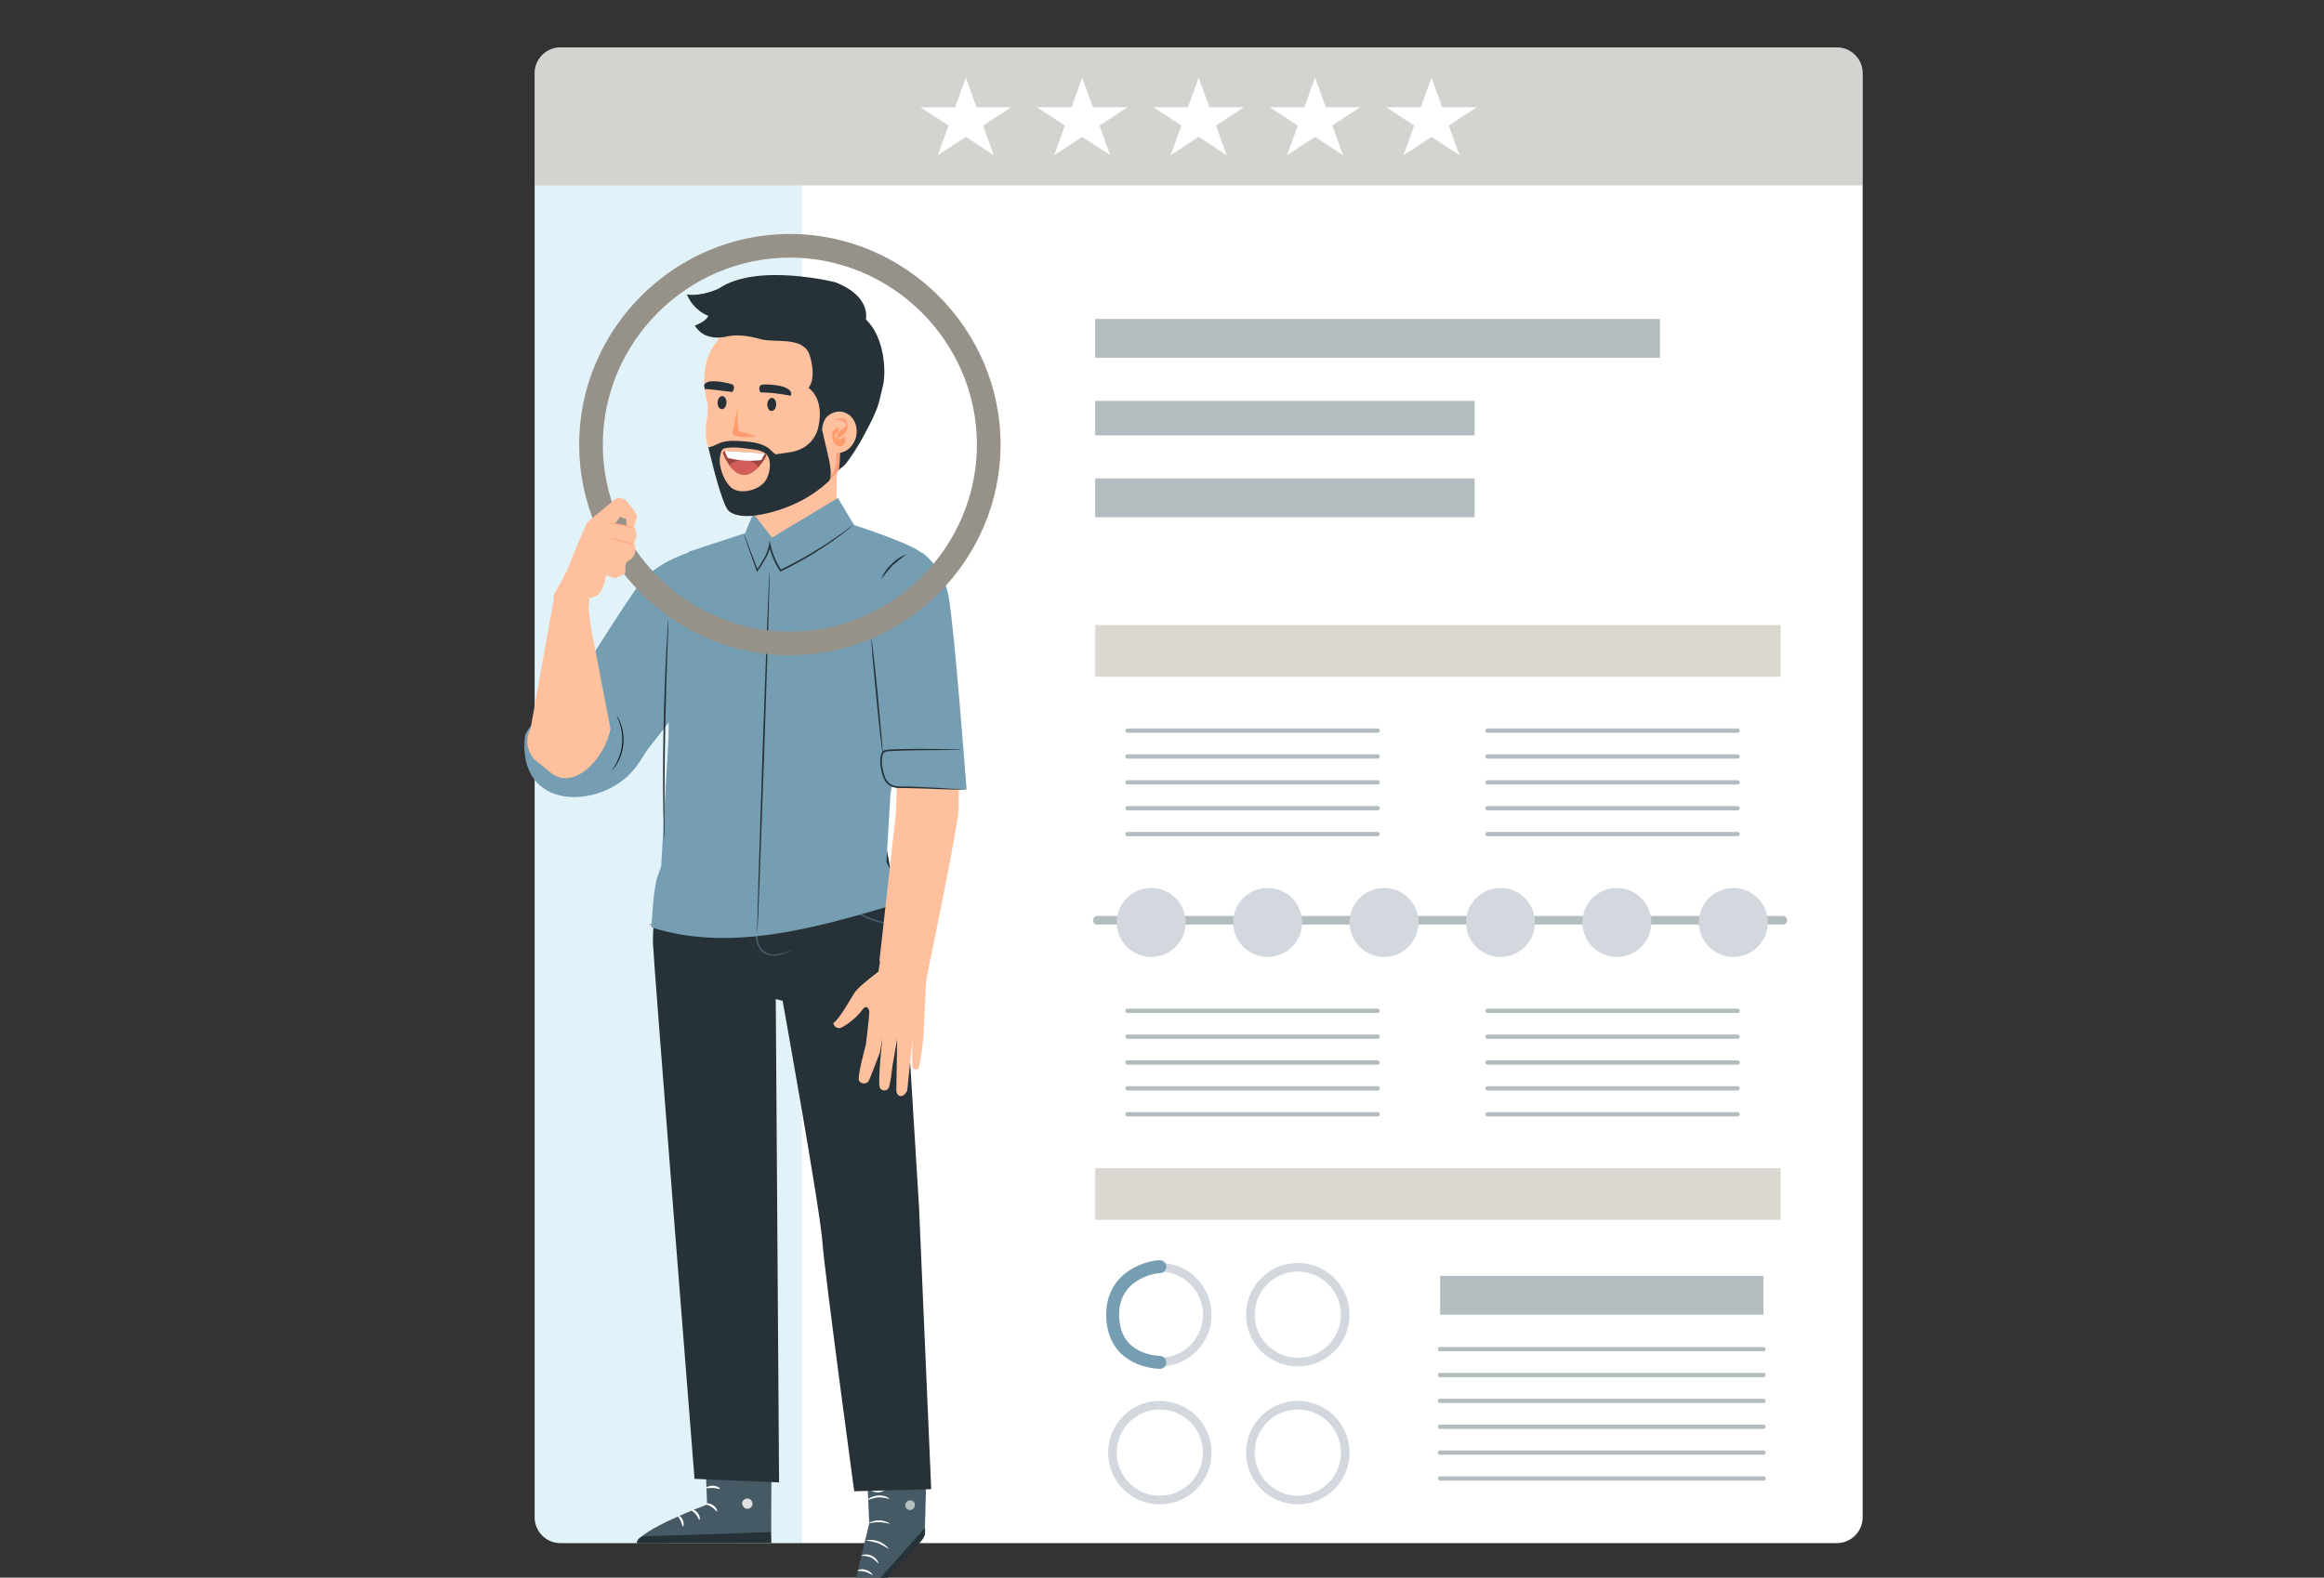 <?xml version="1.0" encoding="UTF-8" standalone="no"?>
<!DOCTYPE svg PUBLIC "-//W3C//DTD SVG 1.1//EN" "http://www.w3.org/Graphics/SVG/1.1/DTD/svg11.dtd">
<svg width="100%" height="100%" viewBox="0 0 539 366" version="1.1" xmlns="http://www.w3.org/2000/svg" xmlns:xlink="http://www.w3.org/1999/xlink" xml:space="preserve" xmlns:serif="http://www.serif.com/" style="fill-rule:evenodd;clip-rule:evenodd;stroke-linecap:round;">
    <rect x="0" y="0" width="539" height="366" fill="#333333" stroke="none"/>
    <g transform="matrix(1,0,0,1,124,11)">
        <path d="M308,6C308,2.689 305.311,0 302,0L6,0C2.689,0 0,2.689 0,6L0,341C0,344.311 2.689,347 6,347L302,347C305.311,347 308,344.311 308,341L308,6Z" style="fill:white;"/>
    </g>
    <g transform="matrix(1,0,0,1,124,11)">
        <path d="M6,0L302,0C305.292,0 308,2.708 308,6L308,32L0,32L0,6C0,2.708 2.708,0 6,0Z" style="fill:rgb(150,146,137);fill-opacity:0.4;fill-rule:nonzero;"/>
    </g>
    <g transform="matrix(1,0,0,1,124,43)">
        <path d="M0,0L62,0L62,315L6,315C2.708,315 0,312.292 0,309L0,0Z" style="fill:rgb(0,146,203);fill-opacity:0.12;fill-rule:nonzero;"/>
    </g>
    <g transform="matrix(1,0,0,1,254,74)">
        <rect x="0" y="0" width="131" height="9" style="fill:rgb(179,189,192);"/>
    </g>
    <g transform="matrix(1,0,0,1,254,93)">
        <rect x="0" y="0" width="88" height="8" style="fill:rgb(179,189,192);"/>
    </g>
    <g transform="matrix(1,0,0,1,254,111)">
        <rect x="0" y="0" width="88" height="9" style="fill:rgb(179,189,192);"/>
    </g>
    <g transform="matrix(1,0,0,1,254,145)">
        <rect x="0" y="0" width="159" height="12" style="fill:rgb(188,183,171);fill-opacity:0.54;"/>
    </g>
    <g transform="matrix(1,0,0,1,254,271)">
        <rect x="0" y="0" width="159" height="12" style="fill:rgb(188,183,171);fill-opacity:0.54;"/>
    </g>
    <g transform="matrix(1,0,0,1,254.5,213.5)">
        <path d="M0,0L159,0" style="fill:none;fill-rule:nonzero;stroke:rgb(179,189,192);stroke-width:2px;"/>
    </g>
    <g transform="matrix(1,0,0,1,259,206)">
        <circle cx="8" cy="8" r="8" style="fill:rgb(210,216,222);"/>
    </g>
    <g transform="matrix(1,0,0,1,367,206)">
        <circle cx="8" cy="8" r="8" style="fill:rgb(210,216,222);"/>
    </g>
    <g transform="matrix(1,0,0,1,313,206)">
        <circle cx="8" cy="8" r="8" style="fill:rgb(210,216,222);"/>
    </g>
    <g transform="matrix(1,0,0,1,286,206)">
        <circle cx="8" cy="8" r="8" style="fill:rgb(210,216,222);"/>
    </g>
    <g transform="matrix(1,0,0,1,394,206)">
        <circle cx="8" cy="8" r="8" style="fill:rgb(210,216,222);"/>
    </g>
    <g transform="matrix(1,0,0,1,340,206)">
        <circle cx="8" cy="8" r="8" style="fill:rgb(210,216,222);"/>
    </g>
    <g transform="matrix(1,0,0,1,261.5,193.5)">
        <path d="M0,0L58,0" style="fill:none;fill-rule:nonzero;stroke:rgb(179,189,192);stroke-width:1px;"/>
    </g>
    <g transform="matrix(1,0,0,1,261.5,187.5)">
        <path d="M0,0L58,0" style="fill:none;fill-rule:nonzero;stroke:rgb(179,189,192);stroke-width:1px;"/>
    </g>
    <g transform="matrix(1,0,0,1,261.5,175.5)">
        <path d="M0,0L58,0" style="fill:none;fill-rule:nonzero;stroke:rgb(179,189,192);stroke-width:1px;"/>
    </g>
    <g transform="matrix(1,0,0,1,261.5,181.5)">
        <path d="M0,0L58,0" style="fill:none;fill-rule:nonzero;stroke:rgb(179,189,192);stroke-width:1px;"/>
    </g>
    <g transform="matrix(1,0,0,1,261.5,169.5)">
        <path d="M0,0L58,0" style="fill:none;fill-rule:nonzero;stroke:rgb(179,189,192);stroke-width:1px;"/>
    </g>
    <g transform="matrix(1,0,0,1,261.5,258.5)">
        <path d="M0,0L58,0" style="fill:none;fill-rule:nonzero;stroke:rgb(179,189,192);stroke-width:1px;"/>
    </g>
    <g transform="matrix(1,0,0,1,261.5,252.5)">
        <path d="M0,0L58,0" style="fill:none;fill-rule:nonzero;stroke:rgb(179,189,192);stroke-width:1px;"/>
    </g>
    <g transform="matrix(1,0,0,1,261.5,240.5)">
        <path d="M0,0L58,0" style="fill:none;fill-rule:nonzero;stroke:rgb(179,189,192);stroke-width:1px;"/>
    </g>
    <g transform="matrix(1,0,0,1,261.5,246.5)">
        <path d="M0,0L58,0" style="fill:none;fill-rule:nonzero;stroke:rgb(179,189,192);stroke-width:1px;"/>
    </g>
    <g transform="matrix(1,0,0,1,261.5,234.5)">
        <path d="M0,0L58,0" style="fill:none;fill-rule:nonzero;stroke:rgb(179,189,192);stroke-width:1px;"/>
    </g>
    <g transform="matrix(1,0,0,1,345,193.5)">
        <path d="M0,0L58,0" style="fill:none;fill-rule:nonzero;stroke:rgb(179,189,192);stroke-width:1px;"/>
    </g>
    <g transform="matrix(1,0,0,1,345,187.5)">
        <path d="M0,0L58,0" style="fill:none;fill-rule:nonzero;stroke:rgb(179,189,192);stroke-width:1px;"/>
    </g>
    <g transform="matrix(1,0,0,1,345,175.5)">
        <path d="M0,0L58,0" style="fill:none;fill-rule:nonzero;stroke:rgb(179,189,192);stroke-width:1px;"/>
    </g>
    <g transform="matrix(1,0,0,1,345,181.5)">
        <path d="M0,0L58,0" style="fill:none;fill-rule:nonzero;stroke:rgb(179,189,192);stroke-width:1px;"/>
    </g>
    <g transform="matrix(1,0,0,1,345,169.5)">
        <path d="M0,0L58,0" style="fill:none;fill-rule:nonzero;stroke:rgb(179,189,192);stroke-width:1px;"/>
    </g>
    <g transform="matrix(1,0,0,1,345,258.5)">
        <path d="M0,0L58,0" style="fill:none;fill-rule:nonzero;stroke:rgb(179,189,192);stroke-width:1px;"/>
    </g>
    <g transform="matrix(1,0,0,1,345,252.5)">
        <path d="M0,0L58,0" style="fill:none;fill-rule:nonzero;stroke:rgb(179,189,192);stroke-width:1px;"/>
    </g>
    <g transform="matrix(1,0,0,1,345,240.5)">
        <path d="M0,0L58,0" style="fill:none;fill-rule:nonzero;stroke:rgb(179,189,192);stroke-width:1px;"/>
    </g>
    <g transform="matrix(1,0,0,1,345,246.5)">
        <path d="M0,0L58,0" style="fill:none;fill-rule:nonzero;stroke:rgb(179,189,192);stroke-width:1px;"/>
    </g>
    <g transform="matrix(1,0,0,1,345,234.5)">
        <path d="M0,0L58,0" style="fill:none;fill-rule:nonzero;stroke:rgb(179,189,192);stroke-width:1px;"/>
    </g>
    <g transform="matrix(1,0,0,1,334,337)">
        <path d="M0,0L75,0" style="fill:none;fill-rule:nonzero;stroke:rgb(179,189,192);stroke-width:1px;"/>
    </g>
    <g transform="matrix(1,0,0,1,334,331)">
        <path d="M0,0L75,0" style="fill:none;fill-rule:nonzero;stroke:rgb(179,189,192);stroke-width:1px;"/>
    </g>
    <g transform="matrix(1,0,0,1,334,343)">
        <path d="M0,0L75,0" style="fill:none;fill-rule:nonzero;stroke:rgb(179,189,192);stroke-width:1px;"/>
    </g>
    <g transform="matrix(1,0,0,1,334,319)">
        <path d="M0,0L75,0" style="fill:none;fill-rule:nonzero;stroke:rgb(179,189,192);stroke-width:1px;"/>
    </g>
    <g transform="matrix(1,0,0,1,334,325)">
        <path d="M0,0L75,0" style="fill:none;fill-rule:nonzero;stroke:rgb(179,189,192);stroke-width:1px;"/>
    </g>
    <g transform="matrix(1,0,0,1,334,313)">
        <path d="M0,0L75,0" style="fill:none;fill-rule:nonzero;stroke:rgb(179,189,192);stroke-width:1px;"/>
    </g>
    <g transform="matrix(1,0,0,1,257,293)">
        <circle cx="12" cy="12" r="12" style="fill:none;"/>
        <circle cx="12" cy="12" r="11" style="fill:none;stroke:rgb(210,216,222);stroke-width:2px;stroke-linecap:butt;"/>
    </g>
    <g transform="matrix(1,0,0,1,257,325)">
        <circle cx="12" cy="12" r="12" style="fill:none;"/>
        <circle cx="12" cy="12" r="11" style="fill:none;stroke:rgb(210,216,222);stroke-width:2px;stroke-linecap:butt;"/>
    </g>
    <g transform="matrix(1,0,0,1,289,293)">
        <circle cx="12" cy="12" r="12" style="fill:none;"/>
        <circle cx="12" cy="12" r="11" style="fill:none;stroke:rgb(210,216,222);stroke-width:2px;stroke-linecap:butt;"/>
    </g>
    <g transform="matrix(1,0,0,1,289,325)">
        <circle cx="12" cy="12" r="12" style="fill:none;"/>
        <circle cx="12" cy="12" r="11" style="fill:none;stroke:rgb(210,216,222);stroke-width:2px;stroke-linecap:butt;"/>
    </g>
    <g transform="matrix(1,0,0,1,334,296)">
        <rect x="0" y="0" width="75" height="9" style="fill:rgb(179,189,192);"/>
    </g>
    <g transform="matrix(1,0,0,1,7155,774)">
        <path d="M-6886,-480.131C-6887.76,-480.176 -6897.04,-478.317 -6896.94,-468.884C-6896.83,-459.451 -6888.91,-458.049 -6886,-457.934" style="fill:none;fill-rule:nonzero;stroke:rgb(118,158,178);stroke-width:3px;"/>
    </g>
    <g transform="matrix(1,0,0,1,267.5,18)">
        <path d="M10.5,0L12.979,6.875L21,6.875L14.511,11.124L16.989,18L10.5,13.751L4.011,18L6.49,11.125L0,6.875L8.021,6.875L10.5,0Z" style="fill:white;fill-rule:nonzero;"/>
    </g>
    <g transform="matrix(1,0,0,1,321.5,18)">
        <path d="M10.5,0L12.979,6.875L21,6.875L14.511,11.124L16.989,18L10.5,13.751L4.011,18L6.49,11.125L0,6.875L8.021,6.875L10.5,0Z" style="fill:white;fill-rule:nonzero;"/>
    </g>
    <g transform="matrix(1,0,0,1,213.5,18)">
        <path d="M10.5,0L12.979,6.875L21,6.875L14.511,11.124L16.989,18L10.5,13.751L4.011,18L6.49,11.125L0,6.875L8.021,6.875L10.5,0Z" style="fill:white;fill-rule:nonzero;"/>
    </g>
    <g transform="matrix(1,0,0,1,294.5,18)">
        <path d="M10.5,0L12.979,6.875L21,6.875L14.511,11.124L16.989,18L10.5,13.751L4.011,18L6.49,11.125L0,6.875L8.021,6.875L10.5,0Z" style="fill:white;fill-rule:nonzero;"/>
    </g>
    <g transform="matrix(1,0,0,1,240.5,18)">
        <path d="M10.5,0L12.979,6.875L21,6.875L14.511,11.124L16.989,18L10.5,13.751L4.011,18L6.49,11.125L0,6.875L8.021,6.875L10.5,0Z" style="fill:white;fill-rule:nonzero;"/>
    </g>
    <g transform="matrix(1,0,0,1,108.331,50.139)">
        <path d="M48.052,84.3C44.781,86.389 41.128,89.776 39.397,93.251C36.262,99.543 14.291,116.451 13.434,120.551C11.458,138.043 30.803,137.817 38.634,128.459C42.687,123.617 51.621,105.477 51.621,105.477L48.052,84.3Z" style="fill:rgb(118,158,178);fill-rule:nonzero;"/>
    </g>
    <g transform="matrix(1,0,0,1,109.068,49.646)">
        <path d="M22.426,111.843C22.426,111.843 36.948,88.463 39.8,85.191C44.16,80.191 51.741,78.186 51.741,78.186L53.374,108.843C53.474,108.419 38.365,127.729 38.365,127.729C38.365,127.729 24.254,117.244 22.428,111.843" style="fill:rgb(118,158,178);fill-rule:nonzero;"/>
    </g>
    <g transform="matrix(1,0,0,1,109.851,52.499)">
        <path d="M32.13,126.132C32.089,126.101 32.586,125.532 33.156,124.463C33.487,123.839 33.759,123.187 33.969,122.513C34.484,120.859 34.628,119.112 34.388,117.396C34.291,116.697 34.129,116.009 33.904,115.34C33.516,114.197 33.118,113.551 33.164,113.527C33.279,113.662 33.377,113.811 33.456,113.97C33.566,114.146 33.663,114.331 33.746,114.521C33.869,114.768 33.976,115.022 34.069,115.282C34.322,115.955 34.505,116.652 34.615,117.363C34.885,119.112 34.738,120.9 34.187,122.582C33.963,123.265 33.669,123.924 33.311,124.547C33.177,124.789 33.029,125.022 32.868,125.247C32.755,125.423 32.63,125.59 32.492,125.747C32.389,125.891 32.268,126.022 32.132,126.137" style="fill-rule:nonzero;"/>
    </g>
    <g transform="matrix(1,0,0,1,150.747,65.099)">
        <path d="M43.194,58.359L43.614,23.916C44,15.352 39.332,7.99 30.761,7.844L29.968,7.877C22.031,8.204 15.597,14.65 15.284,22.587C14.993,30.012 14.767,38.22 14.984,42.187C15.426,50.402 23.699,51.341 23.699,51.341C23.717,51.341 23.75,56.341 23.746,58.756L21.809,64.4L28.572,62.753L43.194,58.359Z" style="fill:rgb(255,192,157);fill-rule:nonzero;"/>
    </g>
    <g transform="matrix(1,0,0,1,147.636,50.995)">
        <path d="M26.8,65.445C30.596,65.279 34.265,64.027 37.371,61.839C40.477,59.651 35.052,68.125 26.82,67.724L26.8,65.445Z" style="fill:rgb(255,155,108);fill-rule:nonzero;"/>
    </g>
    <g transform="matrix(1,0,0,1,106.201,52.713)">
        <path d="M22.375,85.561L16.843,116.389C15.362,119.087 16.17,122.507 18.703,124.256C18.724,124.27 22.044,126.931 22.066,126.944C27.572,130.425 34.186,122.791 35.396,116.39L30.865,92.942L29.889,85.562L22.375,85.561Z" style="fill:rgb(255,192,157);fill-rule:nonzero;"/>
    </g>
    <g transform="matrix(1,0,0,1,105.812,52.93)">
        <path d="M35.794,76.57C36.468,76.731 37.13,76.94 37.774,77.197C38.437,77.4 39.089,77.638 39.727,77.91C39.042,77.802 38.371,77.618 37.727,77.361C37.061,77.157 36.415,76.892 35.798,76.57" style="fill:rgb(255,155,108);fill-rule:nonzero;"/>
    </g>
    <g transform="matrix(1,0,0,1,147.711,147.538)">
        <path d="M15.683,185.47L16.283,201.503C16.283,201.503 0.189,207.503 0.013,210.476L31.142,210.42L31.23,185.4L15.683,185.47Z" style="fill:rgb(69,90,100);fill-rule:nonzero;"/>
    </g>
    <g transform="matrix(1,0,0,1,138.875,142.215)">
        <path d="M34.747,205.461C35.364,205.648 35.746,206.277 35.628,206.911C35.462,207.534 34.831,207.925 34.199,207.797C33.546,207.596 33.145,206.928 33.274,206.257C33.515,205.625 34.219,205.289 34.862,205.5" style="fill:rgb(224,224,224);fill-rule:nonzero;"/>
    </g>
    <g transform="matrix(1,0,0,1,147.716,139.383)">
        <path d="M31.142,218.576L31.052,216.053L1.239,217.053C1.239,217.053 -0.146,217.658 0.013,218.635L31.142,218.576Z" style="fill:rgb(38,50,56);fill-rule:nonzero;"/>
    </g>
    <g transform="matrix(1,0,0,1,141.997,141.809)">
        <path d="M21.5,207.075C21.505,207.227 22.266,207.294 23.014,207.782C23.776,208.25 24.163,208.908 24.302,208.847C24.442,208.818 24.214,207.909 23.296,207.335C22.378,206.761 21.466,206.935 21.496,207.075" style="fill:white;fill-rule:nonzero;"/>
    </g>
    <g transform="matrix(1,0,0,1,143.179,141.289)">
        <path d="M17.053,208.952C17.019,209.1 17.677,209.352 18.195,209.999C18.731,210.626 18.862,211.321 19.014,211.313C19.156,211.337 19.26,210.446 18.602,209.661C17.944,208.876 17.056,208.807 17.053,208.952" style="fill:white;fill-rule:nonzero;"/>
    </g>
    <g transform="matrix(1,0,0,1,144.291,140.798)">
        <path d="M14.093,213.353C14.231,213.385 14.442,212.625 14.05,211.793C13.658,210.961 12.95,210.631 12.882,210.758C12.796,210.883 13.259,211.329 13.57,212.017C13.897,212.697 13.942,213.338 14.093,213.353" style="fill:white;fill-rule:nonzero;"/>
    </g>
    <g transform="matrix(1,0,0,1,141.901,143.287)">
        <path d="M21.86,201.928C21.924,202.067 22.621,201.855 23.481,201.913C24.341,201.952 25.011,202.24 25.089,202.113C25.177,202.003 24.523,201.441 23.51,201.389C22.497,201.337 21.785,201.814 21.86,201.933" style="fill:white;fill-rule:nonzero;"/>
    </g>
    <g transform="matrix(1,0,0,1,129.557,147.153)">
        <path d="M71.182,186.849L72.047,206.241L68.308,221.776C68.272,221.928 68.253,222.084 68.253,222.24C68.253,223.331 69.151,224.229 70.242,224.229C70.767,224.229 71.271,224.021 71.644,223.651C74.544,220.751 84.87,209.865 84.914,208.828C84.984,207.181 85.462,188.077 85.462,188.077L71.182,186.849Z" style="fill:rgb(69,90,100);fill-rule:nonzero;"/>
    </g>
    <g transform="matrix(1,0,0,1,128.957,139.745)">
        <path d="M70.509,231.61L85.588,214.692L85.606,215.514C85.611,216.223 85.375,216.912 84.938,217.47C83.738,218.944 80.333,222.944 72.303,231.059C71.835,231.531 71.161,231.738 70.509,231.61" style="fill:rgb(38,50,56);fill-rule:nonzero;"/>
    </g>
    <g transform="matrix(1,0,0,1,125.155,142.056)">
        <path d="M85.272,206.207C84.787,206.578 84.657,207.262 84.972,207.785C85.327,208.282 86.017,208.418 86.534,208.092C87.044,207.695 87.175,206.969 86.834,206.419C86.409,205.939 85.672,205.878 85.174,206.281" style="fill:white;fill-opacity:0.6;fill-rule:nonzero;"/>
    </g>
    <g transform="matrix(1,0,0,1,128.858,137.504)">
        <path d="M74.86,225.276C74.38,224.68 73.792,224.181 73.126,223.804C72.408,223.538 71.647,223.409 70.882,223.425C70.864,223.378 71.107,223.225 71.559,223.148C72.773,222.991 73.974,223.55 74.636,224.58C74.871,224.973 74.908,225.26 74.86,225.28" style="fill:white;fill-rule:nonzero;"/>
    </g>
    <g transform="matrix(1,0,0,1,129.216,136.248)">
        <path d="M73.175,229.16C72.612,228.859 72.032,228.592 71.438,228.36C70.809,228.256 70.175,228.189 69.538,228.16C70.136,227.769 70.887,227.691 71.552,227.952C72.701,228.262 73.276,229.106 73.175,229.16" style="fill:white;fill-rule:nonzero;"/>
    </g>
    <g transform="matrix(1,0,0,1,128.499,138.74)">
        <path d="M77.718,220.653C76.888,220.118 76.019,219.647 75.118,219.242C74.17,218.968 73.203,218.765 72.225,218.634C74.289,218.184 76.436,218.974 77.716,220.654" style="fill:white;fill-rule:nonzero;"/>
    </g>
    <g transform="matrix(1,0,0,1,128.263,140.367)">
        <path d="M78.185,213.109C78.136,213.226 77.054,212.801 75.658,212.782C74.258,212.743 73.163,213.121 73.119,213.001C74.697,212.104 76.647,212.145 78.185,213.109" style="fill:white;fill-rule:nonzero;"/>
    </g>
    <g transform="matrix(1,0,0,1,128.345,142.464)">
        <path d="M77.994,205.313C77.143,205.057 76.261,204.919 75.372,204.902C74.491,205.017 73.63,205.253 72.813,205.602C72.78,205.562 72.987,205.314 73.429,205.046C74.618,204.363 76.062,204.281 77.32,204.827C77.789,205.044 78.02,205.267 77.994,205.311" style="fill:white;fill-rule:nonzero;"/>
    </g>
    <g transform="matrix(1,0,0,1,128.541,144.095)">
        <path d="M75.186,202.186C75.117,201.948 75.103,201.697 75.143,201.452C75.194,200.778 75.378,200.12 75.685,199.517C75.871,199.056 76.204,198.669 76.632,198.417C76.935,198.278 77.295,198.341 77.532,198.576C77.744,198.816 77.86,199.126 77.858,199.446C77.793,200.787 76.779,201.904 75.451,202.099C74.143,202.259 72.86,201.612 72.212,200.464C72.052,200.176 72.025,199.833 72.138,199.524C72.287,199.221 72.615,199.046 72.949,199.091C73.428,199.187 73.874,199.406 74.242,199.728C74.778,200.137 75.238,200.638 75.599,201.207C75.75,201.403 75.856,201.63 75.912,201.871C75.393,201.151 74.77,200.51 74.065,199.971C73.734,199.704 73.342,199.523 72.924,199.443C72.741,199.414 72.56,199.509 72.48,199.676C72.422,199.884 72.453,200.106 72.565,200.29C73.154,201.262 74.26,201.805 75.389,201.676C76.51,201.507 77.374,200.582 77.465,199.452C77.473,199.229 77.402,199.011 77.265,198.835C77.137,198.699 76.934,198.661 76.765,198.74C76.405,198.955 76.119,199.275 75.947,199.657C75.545,200.448 75.286,201.303 75.182,202.184" style="fill:white;fill-rule:nonzero;"/>
    </g>
    <g transform="matrix(1,0,0,1,146.375,196.9)">
        <path d="M9.764,2.741C6.502,8.691 4.885,15.404 5.081,22.186C5.229,26.504 14.704,146.186 14.704,146.186L34.314,147.018L33.547,34.878L35.138,35.295C35.138,35.295 43.818,83.478 44.364,91.244C44.854,98.223 51.742,149.068 51.742,149.068L69.6,148.577L66.769,83.044L62.821,18.715L59.347,0.512L9.764,2.741Z" style="fill:rgb(38,50,56);fill-rule:nonzero;"/>
    </g>
    <g transform="matrix(1,0,0,1,138.204,194.163)">
        <path d="M45.294,26.33C45.034,26.507 44.753,26.65 44.457,26.756C43.673,27.116 42.844,27.368 41.992,27.503C41.39,27.589 40.778,27.568 40.184,27.439C39.485,27.294 38.843,26.952 38.333,26.452C37.807,25.872 37.442,25.165 37.273,24.4C37.073,23.629 36.973,22.831 36.848,22.019C36.43,19.24 36.115,16.446 35.905,13.644C35.841,12.795 35.793,11.945 35.763,11.094C35.732,10.781 35.737,10.466 35.778,10.155C35.862,10.457 35.911,10.768 35.924,11.082L36.198,13.617C36.428,15.757 36.773,18.71 37.259,21.957C37.508,23.562 37.659,25.193 38.609,26.185C39.513,27.013 40.744,27.39 41.957,27.21C42.791,27.101 43.609,26.898 44.397,26.604C44.686,26.48 44.988,26.388 45.297,26.328" style="fill:rgb(69,90,100);fill-rule:nonzero;"/>
    </g>
    <g transform="matrix(1,0,0,1,137.19,193.93)">
        <path d="M41.049,11.135C41.043,11.117 41.18,11.035 41.457,11.035C41.853,11.042 42.235,11.183 42.54,11.435C43.02,11.806 43.301,12.379 43.302,12.985C43.187,13.962 42.352,14.707 41.369,14.711C40.826,14.711 40.307,14.484 39.939,14.085C39.582,13.595 39.471,12.967 39.639,12.385C39.737,12.002 39.961,11.663 40.275,11.423C40.502,11.264 40.658,11.246 40.665,11.264C40.296,11.569 40.036,11.986 39.925,12.452C39.822,12.939 39.937,13.448 40.239,13.844C40.536,14.136 40.936,14.299 41.353,14.299C42.129,14.299 42.797,13.731 42.922,12.965C42.93,12.467 42.722,11.99 42.352,11.657C41.986,11.348 41.53,11.165 41.052,11.137" style="fill:rgb(69,90,100);fill-rule:nonzero;"/>
    </g>
    <g transform="matrix(1,0,0,1,130.915,193.04)">
        <path d="M78.057,21.414C77.839,21.475 77.612,21.501 77.385,21.49C76.771,21.516 76.156,21.497 75.545,21.433C71.462,21.029 67.64,19.227 64.731,16.333C64.294,15.902 63.888,15.439 63.518,14.949C63.366,14.781 63.242,14.589 63.15,14.382C63.208,14.336 63.807,15.082 64.935,16.121C66.409,17.466 68.074,18.586 69.876,19.444C71.682,20.288 73.603,20.861 75.576,21.144C77.095,21.355 78.053,21.344 78.054,21.416" style="fill:rgb(69,90,100);fill-rule:nonzero;"/>
    </g>
    <g transform="matrix(1,0,0,1,146.734,194.018)">
        <path d="M14.9,10.7C14.622,11.398 14.252,12.057 13.8,12.657C11.743,15.664 8.986,18.126 5.767,19.831C5.12,20.214 4.424,20.509 3.699,20.707C4.32,20.296 4.962,19.918 5.623,19.575C7.16,18.664 8.606,17.608 9.942,16.422C11.271,15.228 12.482,13.91 13.561,12.486C13.975,11.867 14.422,11.271 14.9,10.7" style="fill:rgb(69,90,100);fill-rule:nonzero;"/>
    </g>
    <g transform="matrix(1,0,0,1,126.09,84.062)">
        <path d="M73.974,120.71C73.848,120.788 73.714,120.852 73.574,120.899L72.404,121.371C71.389,121.781 69.896,122.317 68.035,122.926C65.853,123.633 63.646,124.264 61.42,124.818C58.903,125.429 56.113,126.018 53.16,126.484C50.207,126.95 47.368,127.239 44.784,127.428C42.199,127.597 39.865,127.669 37.906,127.653C35.947,127.637 34.363,127.589 33.271,127.511L32.013,127.419C31.866,127.417 31.719,127.397 31.576,127.361C31.722,127.338 31.87,127.332 32.017,127.343L33.277,127.363C34.369,127.396 35.952,127.409 37.904,127.384C39.856,127.359 42.182,127.266 44.758,127.079C47.331,126.871 50.158,126.564 53.1,126.108C56.042,125.652 58.824,125.067 61.336,124.477C63.56,123.943 65.767,123.34 67.953,122.669C69.428,122.217 70.895,121.737 72.353,121.231L73.546,120.826C73.683,120.771 73.825,120.731 73.971,120.709" style="fill:rgb(38,50,56);fill-rule:nonzero;"/>
    </g>
    <g transform="matrix(1,0,0,1,128.411,113.619)">
        <path d="M31.315,14.38L47.5,9.058C47.5,9.058 47.417,13.413 53.713,13.551C60.965,13.71 67.051,7.334 67.051,7.334C67.051,7.334 82.127,12.034 85.293,14.585C88.459,17.136 78.114,70.476 78.114,70.476L77.175,86.361C78.11,87.988 78.643,89.815 78.73,91.689C78.73,94.446 78.83,96.289 78.83,96.289C59.501,102.12 40.319,107.168 22.67,101.525C22.67,101.525 23.11,92.154 24.131,89.6C25.152,87.046 24.963,86.812 24.963,86.812L26.645,57.482L26.952,35.423L31.315,14.38Z" style="fill:rgb(118,158,178);fill-rule:nonzero;"/>
    </g>
    <g transform="matrix(1,0,0,1,110.445,111.07)">
        <path d="M103.412,17.11C106.572,19.555 108.738,23.067 109.505,26.988C110.831,33.622 113.73,72.041 113.73,72.041L95.29,71.375C95.29,71.375 91.59,39.597 91.59,38.875C91.59,38.153 95.584,22.354 95.825,21.992C96.066,21.63 103.415,17.112 103.415,17.112" style="fill:rgb(118,158,178);fill-rule:nonzero;"/>
    </g>
    <g transform="matrix(1,0,0,1,109.629,110.941)">
        <path d="M100.711,17.613C99.56,18.411 98.458,19.278 97.411,20.208C96.453,21.231 95.558,22.311 94.73,23.442C95.244,22.097 96.072,20.895 97.145,19.936C98.132,18.888 99.356,18.091 100.714,17.613" style="fill:rgb(38,50,56);fill-rule:nonzero;"/>
    </g>
    <g transform="matrix(1,0,0,1,109.767,91.891)">
        <path d="M112.594,91.2L112.578,95.789C112.565,99.189 105.178,134.746 105.178,134.746L94.193,131.046L98.05,96.487L98.216,90.675L112.594,91.2Z" style="fill:rgb(255,192,157);fill-rule:nonzero;"/>
    </g>
    <g transform="matrix(1,0,0,1,113.531,77.984)">
        <path d="M90.223,147.41C90.223,147.41 85.832,150.723 84.87,152.031C83.908,153.339 81.528,158.007 79.752,159.366C79.839,160.031 80.412,160.534 81.083,160.534C81.367,160.534 81.644,160.444 81.874,160.276C83.675,159.265 85.25,157.896 86.502,156.253C87.252,155.115 88.032,155.783 88.077,156.776C88.122,157.769 87.268,164.492 87.268,164.492C87.268,164.492 85.168,171.968 85.735,172.805C85.991,173.161 86.404,173.372 86.842,173.372C87.236,173.372 87.611,173.202 87.87,172.905C88.156,172.513 90.522,166.266 90.522,166.266L91.13,162.866C91.13,162.866 89.909,173.628 90.592,174.471C90.81,174.796 91.177,174.992 91.569,174.992C91.922,174.992 92.258,174.832 92.481,174.558C92.952,174.129 93.443,169.374 93.443,169.374L94.549,163.023L94.349,175.123C94.349,175.123 94.476,176.269 95.376,176.311C96.276,176.353 96.876,175.028 96.876,175.028L98.176,162.556C98.176,162.556 97.758,169.49 98.223,169.856C98.845,170.341 99.415,170.181 99.623,169.65C100.097,167.232 100.439,164.789 100.648,162.334L101.22,150.462L101.83,144.742L90.722,144.016L90.223,147.41Z" style="fill:rgb(255,192,157);fill-rule:nonzero;"/>
    </g>
    <g transform="matrix(1,0,0,1,120.931,115.531)">
        <path d="M51.37,10.025C51.603,8.407 53.8,3.615 53.8,3.615L58.115,9.186L73.4,0L77.154,6.267L65.113,14.6L59.028,13.648L54.307,12.785L51.37,10.025Z" style="fill:rgb(118,158,178);fill-rule:nonzero;"/>
    </g>
    <g transform="matrix(1,0,0,1,110.429,104.016)">
        <path d="M91.667,44.167C91.775,44.157 92.448,50.083 93.167,57.403C93.886,64.723 94.386,70.668 94.278,70.678C94.17,70.688 93.498,64.764 92.778,57.441C92.058,50.118 91.558,44.177 91.666,44.166" style="fill:rgb(38,50,56);fill-rule:nonzero;"/>
    </g>
    <g transform="matrix(1,0,0,1,109.698,95.008)">
        <path d="M114.478,88.1C114.33,88.132 114.178,88.146 114.027,88.143C113.727,88.161 113.294,88.17 112.727,88.176C111.602,88.185 109.974,88.148 107.965,88.068C105.956,87.988 103.565,87.862 100.917,87.831C100.254,87.818 99.582,87.845 98.871,87.822C98.127,87.825 97.394,87.643 96.737,87.293C96.075,86.88 95.558,86.27 95.258,85.55C94.956,84.837 94.743,84.09 94.625,83.325C94.469,82.566 94.418,81.789 94.473,81.016C94.499,80.627 94.578,80.243 94.71,79.876C94.78,79.681 94.887,79.5 95.026,79.346C95.172,79.187 95.36,79.072 95.569,79.015C95.933,78.93 96.305,78.886 96.679,78.884L97.734,78.83L99.777,78.76C102.131,78.71 104.486,78.705 106.841,78.743L111.6,78.825L112.894,78.859C113.045,78.855 113.197,78.867 113.345,78.897C113.197,78.929 113.046,78.943 112.895,78.938L111.6,78.977L106.84,79.02C104.831,79.033 102.44,79.036 99.787,79.12L97.752,79.204L96.702,79.262C96.359,79.265 96.018,79.305 95.683,79.38C95.083,79.535 94.927,80.357 94.862,81.046C94.811,81.786 94.861,82.529 95.011,83.255C95.123,83.988 95.324,84.704 95.611,85.387C95.877,86.035 96.338,86.584 96.929,86.959C98.129,87.647 99.603,87.401 100.917,87.466C103.581,87.516 105.969,87.677 107.974,87.787C109.979,87.897 111.602,87.981 112.725,88.02L114.017,88.061C114.169,88.056 114.32,88.068 114.469,88.097" style="fill:rgb(38,50,56);fill-rule:nonzero;"/>
    </g>
    <g transform="matrix(1,0,0,1,127.461,105.539)">
        <path d="M27.549,38.325C27.571,38.497 27.575,38.67 27.562,38.843L27.523,40.324C27.475,41.656 27.408,43.504 27.323,45.768C27.156,50.368 26.95,56.715 26.816,63.731C26.706,69.72 26.649,75.71 26.644,81.7L26.632,87.148L26.616,88.63C26.622,88.803 26.611,88.976 26.583,89.147C26.55,88.977 26.535,88.804 26.536,88.631L26.479,87.15C26.424,85.334 26.387,83.518 26.366,81.702C26.302,77.102 26.294,70.743 26.427,63.721C26.56,56.699 26.811,50.349 27.049,45.753C27.168,43.453 27.278,41.597 27.369,40.313L27.482,38.836C27.487,38.663 27.509,38.491 27.549,38.322" style="fill:rgb(38,50,56);fill-rule:nonzero;"/>
    </g>
    <g transform="matrix(1,0,0,1,120.849,113.32)">
        <path d="M77.043,8.482C76.958,8.586 76.86,8.679 76.751,8.758C76.551,8.928 76.256,9.182 75.865,9.493C74.758,10.379 73.624,11.231 72.465,12.047C68.612,14.772 64.539,17.171 60.288,19.22L60.136,19.293L60.044,19.153C58.831,17.341 57.973,15.316 57.513,13.185L57.88,13.161C57.65,14.327 57.213,15.443 56.589,16.455C56.07,17.376 55.505,18.271 54.896,19.136L54.72,19.385L54.62,19.099L52.441,12.947L51.858,11.231C51.78,11.032 51.722,10.826 51.684,10.616C51.791,10.801 51.88,10.996 51.948,11.199L52.61,12.885L54.917,18.99L54.64,18.953C55.195,18.143 55.753,17.253 56.285,16.286C56.874,15.313 57.289,14.244 57.511,13.128L57.65,12.066L57.878,13.105C58.335,15.188 59.177,17.168 60.36,18.942L60.117,18.875C64.353,16.834 68.431,14.479 72.317,11.831C73.485,11.035 74.637,10.218 75.775,9.38L76.7,8.7C76.804,8.614 76.917,8.541 77.039,8.483" style="fill:rgb(38,50,56);fill-rule:nonzero;"/>
    </g>
    <g transform="matrix(1,0,0,1,119.765,109.579)">
        <path d="M55.854,107.058C55.841,106.986 55.836,106.913 55.841,106.84L55.841,106.201L55.888,103.746L56.134,94.718L57.091,64.939L58.16,35.16L58.528,26.137L58.648,23.684L58.689,23.047C58.689,22.974 58.699,22.901 58.716,22.83C58.729,22.902 58.733,22.974 58.729,23.047L58.729,23.686L58.682,26.141L58.436,35.168L57.479,64.953L56.41,94.728L56.042,103.752L55.922,106.205L55.881,106.842C55.88,106.915 55.871,106.988 55.854,107.059" style="fill:rgb(38,50,56);fill-rule:nonzero;"/>
    </g>
    <g transform="matrix(1,0,0,1,105.942,54.277)">
        <path d="M77.251,0C50.441,0 28.38,22.061 28.38,48.871C28.38,75.681 50.441,97.742 77.251,97.742C104.06,97.742 126.121,75.681 126.122,48.872L126.122,48.871C126.122,22.061 104.061,0 77.251,0M77.251,92.254C53.452,92.254 33.869,72.671 33.869,48.872C33.869,25.073 53.452,5.49 77.251,5.49C101.05,5.49 120.633,25.073 120.633,48.872C120.633,72.671 101.05,92.254 77.251,92.254" style="fill:rgb(150,146,137);fill-rule:nonzero;"/>
    </g>
    <g transform="matrix(1,0,0,1,106.051,53.18)">
        <path d="M25.521,79.057C25.521,79.057 29.662,68.452 30.257,67.9C30.852,67.348 36.977,62.39 36.977,62.39C37.614,62.291 38.266,62.377 38.856,62.638C39.878,63.683 40.766,64.851 41.5,66.116C41.658,66.367 41.706,66.672 41.632,66.959L40.969,69.059C41.387,69.674 41.6,70.406 41.578,71.15C41.442,71.726 41.22,72.277 40.92,72.787C41.328,73.541 41.429,74.424 41.2,75.25C40.88,76.031 40.28,76.664 39.517,77.025C38.754,77.386 39.05,79.2 38.986,79.625C38.922,80.05 36.673,81.032 36.44,80.97C36.207,80.908 34.568,80.232 34.568,80.232C34.568,80.232 33.814,83.789 32.868,84.584C32.229,85.085 31.477,85.421 30.678,85.563L30.087,92.3L22.216,85.235L25.521,79.057Z" style="fill:rgb(255,192,157);fill-rule:nonzero;"/>
    </g>
    <g transform="matrix(1,0,0,1,105.794,53.103)">
        <path d="M39.638,68.83C39.441,68.317 39.38,67.762 39.459,67.218C38.966,67.27 38.475,67.094 38.127,66.741C37.745,67.225 37.227,67.894 36.848,68.379L39.638,68.83Z" style="fill:rgb(150,146,137);fill-rule:nonzero;"/>
    </g>
    <g transform="matrix(1,0,0,1,105.825,53.076)">
        <path d="M35.049,68.291C35.347,68.248 35.649,68.239 35.949,68.266C37.407,68.325 38.849,68.59 40.232,69.053C40.525,69.135 40.808,69.251 41.074,69.398C40.777,69.344 40.485,69.268 40.2,69.17C39.504,68.975 38.799,68.811 38.088,68.678C37.377,68.549 36.661,68.452 35.941,68.388C35.639,68.377 35.338,68.344 35.041,68.288" style="fill:rgb(255,155,108);fill-rule:nonzero;"/>
    </g>
    <g transform="matrix(1,0,0,1,105.811,53.011)">
        <path d="M35.854,71.922C36.129,71.929 36.402,71.967 36.668,72.035C37.969,72.296 39.25,72.65 40.5,73.094C40.765,73.172 41.021,73.28 41.262,73.416C40.989,73.374 40.721,73.305 40.462,73.211C39.975,73.068 39.304,72.868 38.562,72.662C37.926,72.486 37.288,72.319 36.647,72.162C36.377,72.11 36.112,72.032 35.857,71.929" style="fill:rgb(255,155,108);fill-rule:nonzero;"/>
    </g>
    <g transform="matrix(-0.102,0,0,0.102,292.721,38.999)">
        <path d="M997.076,719.626C997.076,719.626 961.283,704.084 920.76,615.505C920.76,615.505 832.775,510.746 895.15,391.829C895.15,391.829 931.995,291.265 1110.53,319.405C1110.53,319.405 1126.59,588.933 997.076,719.626Z" style="fill:rgb(248,160,125);fill-rule:nonzero;"/>
    </g>
    <g transform="matrix(-0.102,0,0,0.102,292.721,38.999)">
        <path d="M1216.96,773.404L1228.87,742.237C1228.87,742.237 1261.74,626.224 1261.74,626.204C1265.85,611.612 1266.1,592.09 1263.44,577.094C1260.56,560.782 1258.72,543.74 1262.97,526.532C1283.7,443.102 1240.94,395.736 1240.94,395.736C1193.82,317.042 1077.84,314.431 1077.84,314.431C934.238,318.158 918.94,456.686 918.94,456.686C893.518,548.451 965.171,627.052 965.322,627.208C971.049,633.473 967.327,663.797 968.881,672.474C975.609,709.482 1010.34,732.961 1041.2,749.287C1075.13,767.221 1116.21,786.407 1154.53,790.812C1169.06,792.492 1210.14,791.294 1216.96,773.404Z" style="fill:rgb(255,192,157);fill-rule:nonzero;"/>
    </g>
    <g transform="matrix(-0.102,0,0,0.102,292.721,38.999)">
        <path d="M1188.91,598.136L1148.94,610.292C1148.94,610.292 1201.13,617.391 1204.25,602.326C1204.25,602.326 1198.5,572.027 1191.99,543.243C1191.99,543.243 1194.82,596.329 1188.91,598.136Z" style="fill:rgb(255,155,108);fill-rule:nonzero;"/>
    </g>
    <g transform="matrix(-0.102,0,0,0.102,292.721,38.999)">
        <path d="M1125.15,537.133C1125.53,545.352 1121.25,552.207 1115.69,552.451C1110.12,552.694 1105.29,546.239 1104.93,538.034C1104.57,529.805 1108.79,522.96 1114.36,522.712C1119.93,522.449 1124.79,528.919 1125.15,537.133ZM1238.12,532.904C1238.53,541.128 1234.29,547.973 1228.72,548.256C1223.14,548.519 1218.29,542.093 1217.91,533.869C1217.51,525.64 1221.73,518.756 1227.31,518.502C1232.88,518.239 1237.73,524.68 1238.12,532.904ZM1137.76,510.263C1141.33,511.297 1142.58,506.473 1142.58,506.473C1144.07,501.845 1142.97,497.752 1142.97,497.752C1141.74,494.298 1138.99,493.05 1138.99,493.05C1129.72,491.053 1111.37,492.042 1095.65,495.492C1086.94,497.401 1072.65,502.717 1071.18,510.512C1070.75,512.836 1070.22,516.87 1072.85,517.786C1072.85,517.786 1102.84,510.858 1137.76,510.263ZM1267.11,502.717C1256.9,502.147 1229.93,506.449 1207.68,508.953C1204.26,510.405 1202.43,505.801 1202.41,505.801C1200.35,501.397 1200.9,497.206 1200.9,497.206C1201.66,493.626 1204.25,492.018 1204.25,492.018C1213.17,488.851 1237.46,483.604 1253.51,484.992C1258.31,485.421 1266.02,487.774 1268.24,492.339C1268.24,492.339 1270.1,491.238 1267.11,502.717Z" style="fill:rgb(38,50,56);fill-rule:nonzero;"/>
    </g>
    <g transform="matrix(-0.102,0,0,0.102,292.721,38.999)">
        <path d="M1307.98,287.274C1292.7,324.779 1259.26,336.009 1259.26,336.009C1263.31,348.633 1289.93,358.119 1289.93,358.119C1266.31,398.406 1213.91,382.27 1213.91,382.27C1190.36,377.958 1164.04,382.338 1141.24,388.813C1108.04,398.211 1051.3,383.074 1031.63,418.591C1027.72,425.656 1012.12,475.024 1031.33,499.745C990.784,530.892 1010.36,593.99 1010.36,593.99L1000.55,594.536C943.658,579.807 962.759,687.392 962.772,687.427C962.323,684.961 952.864,678.944 950.984,677.146C939.861,666.486 916.419,628.221 909.062,614.721C869.038,541.318 872.802,537.581 862.068,494.254C854.731,464.671 857.903,384.511 900.965,344.233C900.965,344.233 887.584,291.435 970.91,259.489C970.91,259.489 1148.63,214.875 1234.82,273.598C1234.82,273.598 1273.26,292.828 1307.98,287.274Z" style="fill:rgb(38,50,56);fill-rule:nonzero;"/>
    </g>
    <g transform="matrix(-0.102,0,0,0.102,292.721,38.999)">
        <path d="M986.832,640.723C981.753,645.02 975.079,647.685 966.623,647.948C943.727,648.669 923.756,628.153 921.995,602.126C920.251,576.163 937.342,554.487 960.221,553.761C971.049,553.42 981.273,557.849 989.152,565.381C1000.67,576.368 1002,597.527 1000.09,612.265C998.552,624.046 994.452,634.277 986.832,640.723Z" style="fill:rgb(255,192,157);fill-rule:nonzero;"/>
    </g>
    <g transform="matrix(-0.102,0,0,0.102,292.721,38.999)">
        <path d="M970.574,577.556C968.596,563.954 941.588,578.297 946.109,585.79C948.747,590.126 953.729,593.123 957.681,596.046C963.098,600.104 965.819,603.841 966.862,610.594C967.013,611.373 967.251,613.741 966.494,614.345C963.045,616.996 950.703,604.168 947.992,601.498C942.684,596.202 941.539,586.76 943.658,579.798C945.917,572.392 950.531,568.728 958.362,568.855C964.572,568.909 970.923,569.05 970.91,576.782C970.898,576.962 970.684,578.258 970.574,577.556Z" style="fill:rgb(255,155,108);fill-rule:nonzero;"/>
    </g>
    <g transform="matrix(-0.102,0,0,0.102,292.721,38.999)">
        <path d="M962.409,592.148C965.135,589.128 967.99,591.388 971.049,593.381C973.86,595.242 975.532,598.009 976.37,601.215C978.289,608.241 977.756,617.785 973.98,624.163C970.932,629.327 965.551,632.645 959.514,632.762C951.178,632.888 948.372,625.658 947.71,618.623C947.532,616.762 947.176,612.289 948.976,611.052C950.898,609.727 952.472,612.723 953.86,613.995C955.792,615.685 958.553,616.216 961.023,616.328C965.797,616.519 970.326,613.892 973.156,610.228C973.634,609.576 974.065,608.801 974.321,608.022C974.511,612.64 974.331,613.688 973.722,611.159C973.306,610.02 972.721,608.951 971.985,607.987C969.931,604.879 966.557,602.838 964.292,599.915C963.171,598.545 961.045,593.698 962.409,592.148Z" style="fill:rgb(255,155,108);fill-rule:nonzero;"/>
    </g>
    <g transform="matrix(-0.102,0,0,0.102,292.721,38.999)">
        <path d="M1131.5,648.859L1219.85,643.11C1224.48,642.876 1226.97,646.238 1225.3,650.618C1225.3,650.618 1208.11,695.768 1179.48,697.546C1150.81,699.304 1128.22,656.591 1128.22,656.591C1126.27,652.869 1127.85,649.741 1131.5,648.859Z" style="fill:rgb(158,68,65);fill-rule:nonzero;"/>
    </g>
    <g transform="matrix(-0.102,0,0,0.102,292.721,38.999)">
        <path d="M1211.41,675.777C1203.61,686.501 1192.79,696.723 1179.48,697.546C1166.08,698.374 1154.03,689.453 1144.98,679.729C1160.93,659.827 1192.01,658.394 1211.41,675.777Z" style="fill:rgb(211,94,90);fill-rule:nonzero;"/>
    </g>
    <g transform="matrix(-0.102,0,0,0.102,292.721,38.999)">
        <path d="M1130.65,649.264C1130.94,649.142 1131.17,648.952 1131.5,648.859L1219.85,643.11C1220.77,643.076 1221.51,643.261 1222.25,643.461C1219.97,648.684 1217.71,653.931 1215.37,659.105C1201.98,662.555 1171.26,668.635 1138.7,663.972C1136.31,658.934 1133.6,654.014 1130.65,649.264Z" style="fill:white;fill-rule:nonzero;"/>
    </g>
    <g transform="matrix(-0.102,0,0,0.102,292.721,38.999)">
        <path d="M1204.43,728.61C1183.09,743.192 1140.96,731.577 1127.96,709.024C1120.27,695.68 1116.22,674.321 1121.73,659.7C1127.94,643.057 1146.82,641.078 1162.04,639.159C1180.86,636.747 1201.54,633.527 1220.45,637.001C1230,638.769 1230.46,645.829 1232.64,656.981C1236.72,678.053 1222.6,716.147 1204.43,728.61ZM986.754,713.434C1060.37,782.032 1155.16,790.446 1155.16,790.446C1210.39,796.244 1217.86,772.6 1217.86,772.6C1234.97,741.891 1259.26,634.452 1259.26,634.452C1258.52,637.722 1235.54,626.097 1233.16,625.176C1215.19,618.341 1195.16,620.172 1176.4,621.6C1158.08,623.033 1139.18,625.805 1123.45,636.036C1121.62,637.23 1107.48,651.213 1106.19,651.032C1096.4,649.751 1073.44,646.257 1073.44,646.257C1020.29,638.399 1010.36,593.99 1010.36,593.99L1000.55,594.536L985.161,661.585C985.161,661.585 974.567,704.23 986.754,713.434Z" style="fill:rgb(38,50,56);fill-rule:nonzero;"/>
    </g>
</svg>
